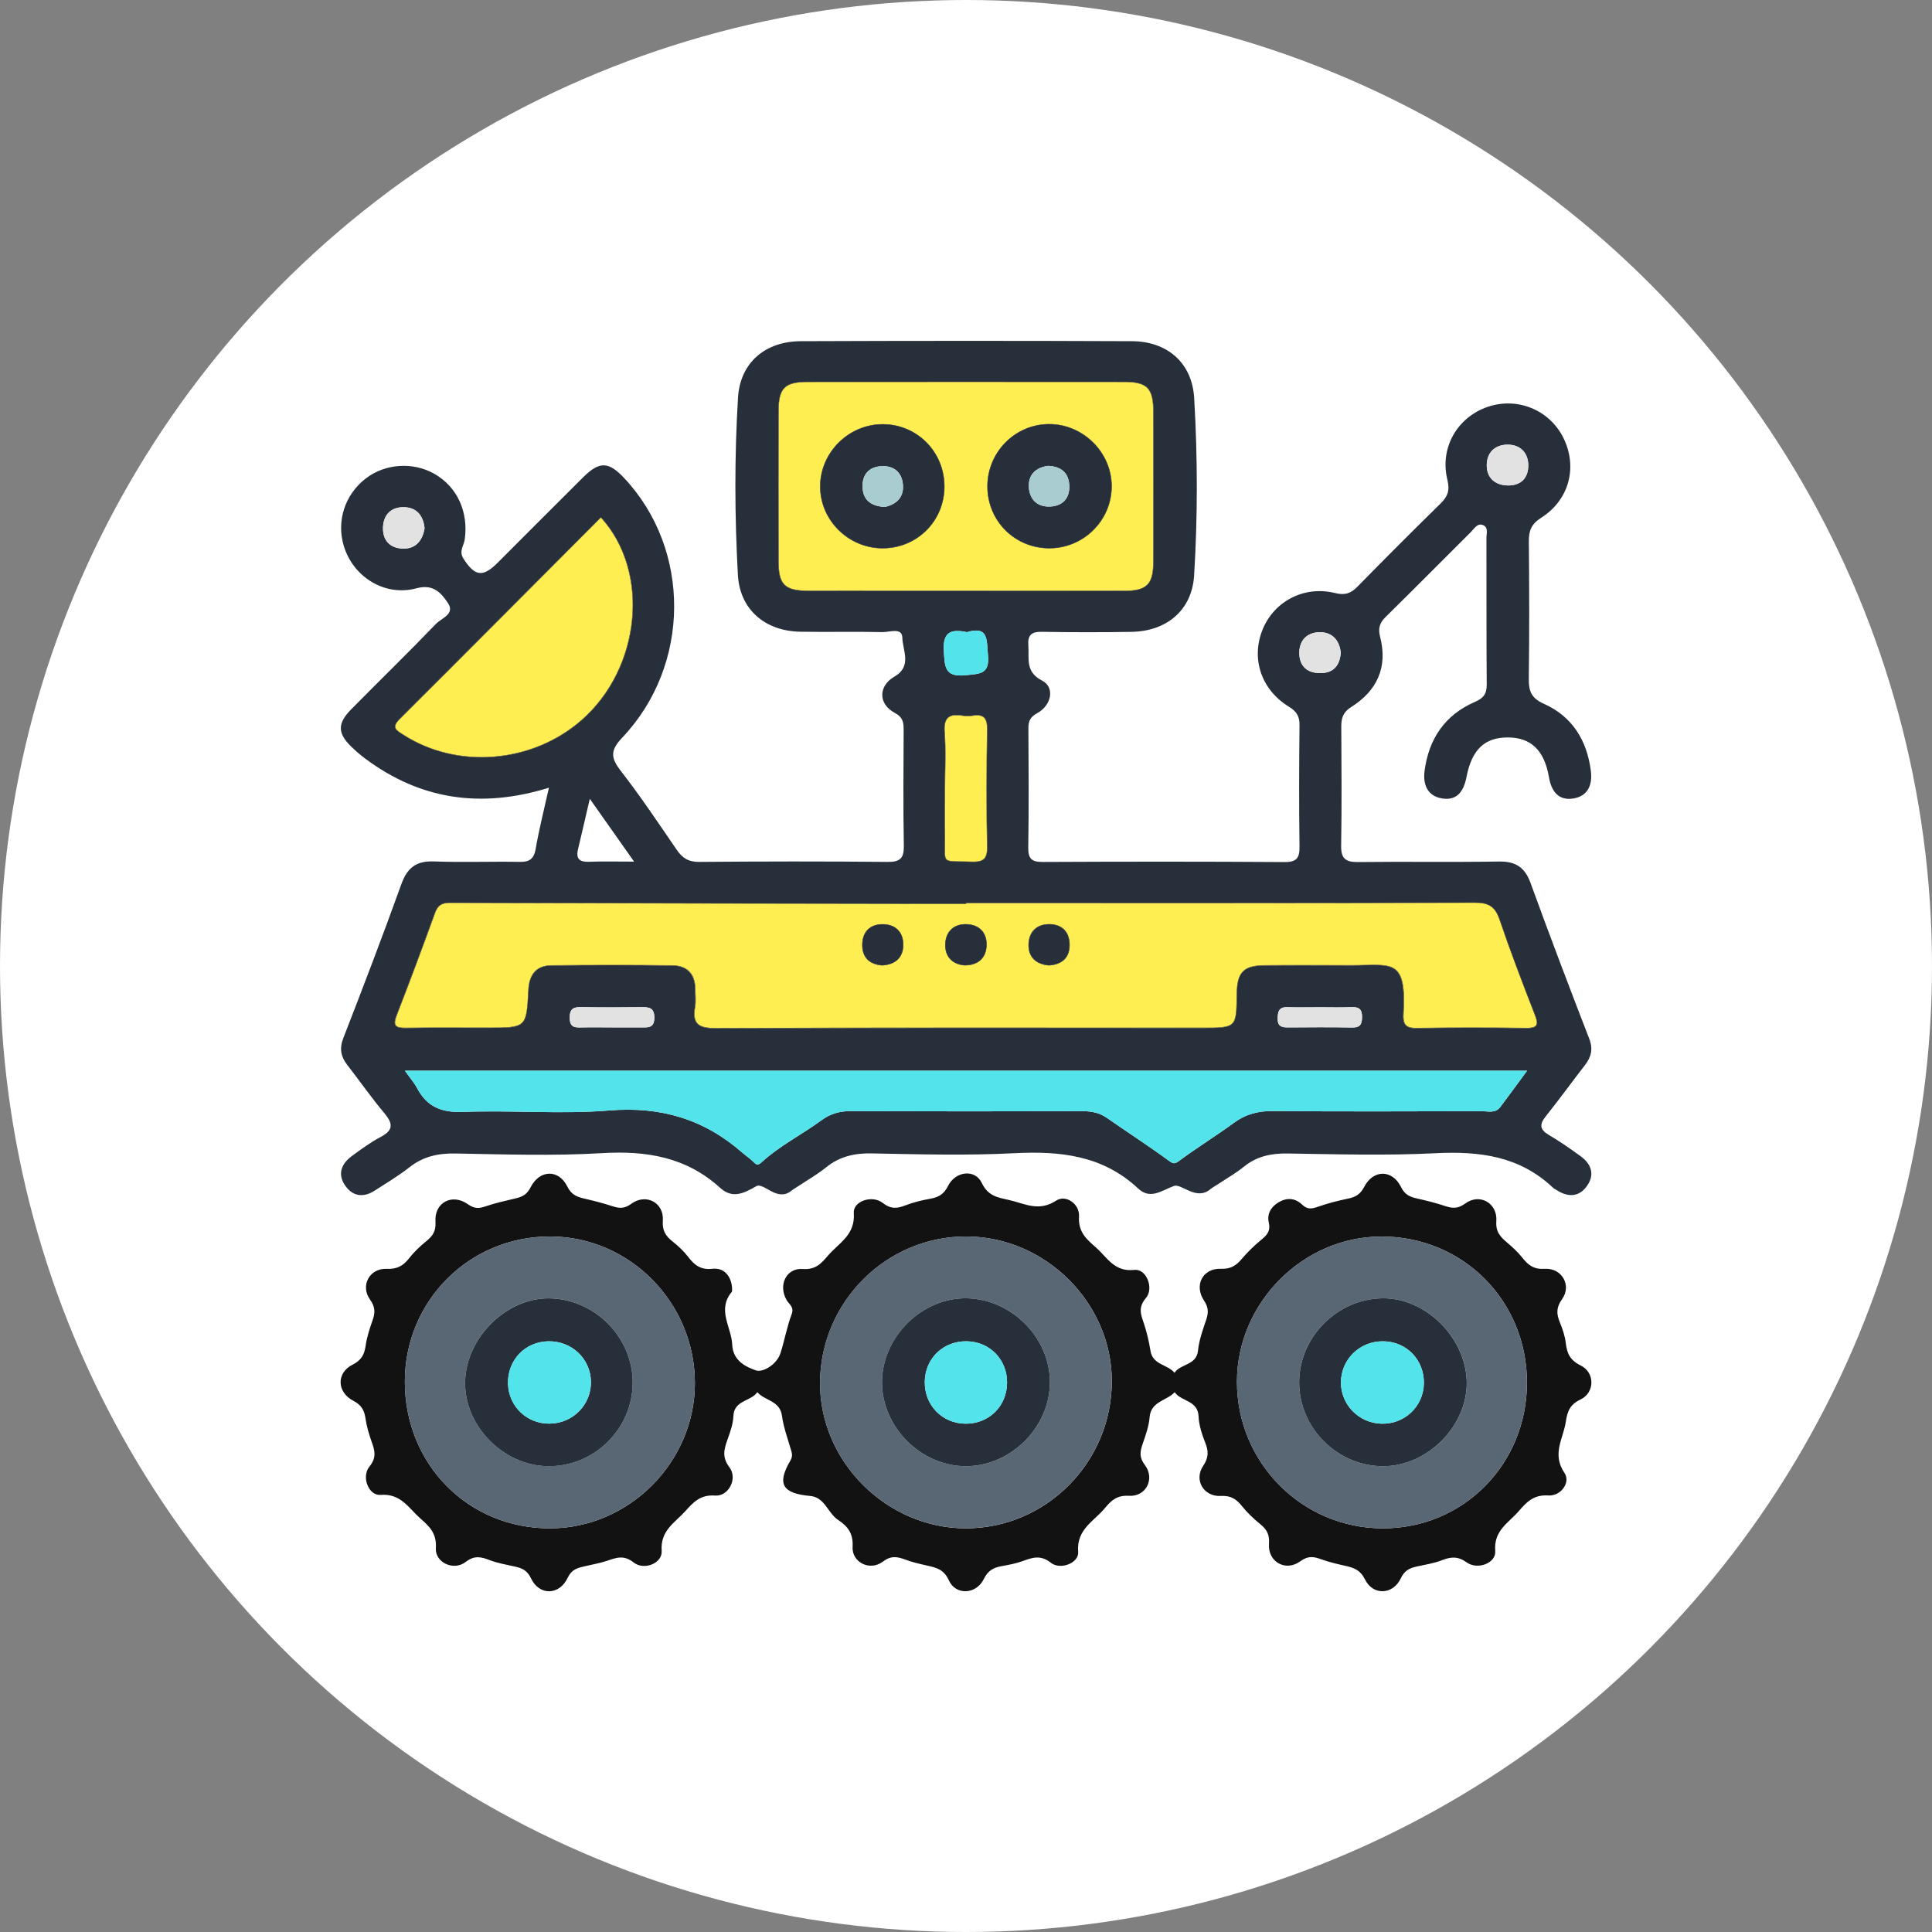 <?xml version="1.0" encoding="utf-8"?>
<!-- Generator: Adobe Illustrator 26.1.0, SVG Export Plug-In . SVG Version: 6.00 Build 0)  -->
<svg version="1.1" id="Layer_1" xmlns="http://www.w3.org/2000/svg" xmlns:xlink="http://www.w3.org/1999/xlink" x="0px" y="0px"
	 viewBox="0 0 4000 4000" style="enable-background:new 0 0 4000 4000;" xml:space="preserve">
<rect x="0" y="0" width="4000" height="4000" fill="#808080" stroke="none"/>
<style type="text/css">
	.st0{fill:#FFFFFF;}
	.st1{fill:#27303A;}
	.st2{fill:#121213;}
	.st3{fill:#FFEE52;stroke:#45413C;stroke-linecap:round;stroke-linejoin:round;}
	.st4{fill:#53E3EA;}
	.st5{fill:#E2E2E2;}
	.st6{fill:#596673;}
	.st7{fill:#A9CCD0;}
</style>
<circle class="st0" cx="2000" cy="2000" r="2000"/>
<g>
	<path class="st1" d="M1136.5,1630.9c-141.9,43.8-266.6,24.3-380.1-60.1c-10.1-7.5-19.7-15.8-28.8-24.6
		c-28.8-27.9-29.4-48.2-0.8-77.3c58.5-59.4,118.4-117.5,176.2-177.6c11-11.5,39.7-19.9,24.4-42.8c-13.9-20.8-30.2-40-65.1-30.5
		c-65.7,17.8-131.6-23.7-150.7-88.3c-15.2-51.3,2.5-105.5,45.3-138.8c40.1-31.2,98.1-35.2,142.6-9.8c47.4,27.1,70.6,78.7,62.7,135.7
		c-1.8,12.8-12.5,24.3-2.8,39.6c23.6,36.9,40,39.6,70.8,8.8c59-59,117.8-118.1,177-176.9c34-33.8,52.7-33.1,85.4,1.8
		c138.6,147.9,137.9,387.1-4.3,537.1c-24.8,26.1-24.2,41.4-3.4,68.3c41,52.9,78.3,108.6,116.1,163.8c11.7,17.1,24.2,25.3,46.2,25.2
		c130.1-1.1,260.3-1.3,390.4,0c27,0.3,34.2-8.3,33.7-34.4c-1.5-79.6-0.7-159.2-0.4-238.8c0-15.5-1.1-26.1-18.7-35.6
		c-34.2-18.4-33.9-55.5-0.3-74.9c37-21.5,16.8-54.3,16.3-80.6c-0.4-21.8-26.8-11.1-41.2-11.5c-56.8-1.3-113.7,0.2-170.5-0.8
		c-72.1-1.4-124.8-45.5-128.8-117.7c-6.7-122.3-7.2-245.1,0.3-367.4c4.5-72.2,56.7-116.1,129.7-116.4c228.7-0.9,457.3-1,686,0
		c72.7,0.3,124.4,44.6,128.7,117.5c7.2,122.3,7.4,245.1-0.1,367.4c-4.4,72.4-57.2,115.7-129.6,116.9c-61.9,1-123.8,1-185.7-0.1
		c-21.5-0.4-29.6,6.8-27.9,28.3c2,27.3-7,54.6,28.6,72.8c26.5,13.5,19.8,50.9-10.3,67.4c-15.1,8.2-18.3,16.9-18.2,31.9
		c0.5,82.2,1,164.3-0.3,246.4c-0.4,23.7,7.7,29.8,30.4,29.7c166.8-0.8,333.5-0.9,500.3,0.2c26.2,0.2,31.2-9.5,30.9-33
		c-1.2-83.4-0.9-166.8,0-250.2c0.2-18.7-5.9-28.6-22.2-38.6c-58.1-35.7-78.8-101.1-53.6-161.1c24.2-57.6,86.1-89.8,149.3-74.1
		c20.5,5.1,32.7,0.9,46.5-13.2c56.6-57.7,113.8-115,171.5-171.6c14.8-14.5,20.3-27,14.7-49.4c-16.4-66,20.1-129.3,82.7-151
		c61.6-21.4,128.4,5.7,157.3,63.7c30,60.2,12.6,128.5-46,165.8c-20.5,13-25.6,27-25.4,49.1c0.9,94.8,1.2,189.6-0.1,284.3
		c-0.3,25.6,5.4,40.1,31.2,51.6c58.9,26.2,89.3,75.8,97.3,139.2c3.6,28.8-6.2,52.1-36.4,56.9c-30.7,4.8-45.4-15-50.3-43.9
		c-9.6-56.1-37.4-82.5-85.3-82.5c-48,0-74.5,25-85.6,82.4c-5.5,28.4-19.1,49-50.3,43.9c-30.3-4.9-40.1-28.5-36.4-57
		c8.7-66.4,42.1-115.9,104.1-142.8c18-7.8,24.7-16.7,24.6-36.1c-0.8-101.1-0.3-202.2-0.6-303.3c0-9.4,4.6-22.3-7.5-26.9
		c-11.4-4.3-17.6,7.4-24.4,14.2c-59.1,58.8-117.8,118.1-177.2,176.6c-12.3,12.1-15.5,23.6-11.1,40.3c16.4,63.2-6.1,112-59.9,145.8
		c-16.8,10.6-20.5,22.9-20.4,40.5c0.4,82.2,1.1,164.3-0.3,246.4c-0.5,27.1,9.4,34.3,35.3,34c97.3-1.2,194.6,0.5,291.8-1.1
		c34.2-0.5,53.2,12,65,44.3c39.2,107.9,80,215.3,121.5,322.4c8.6,22.2,3.9,38.6-9.5,55.7c-27.1,34.9-53,70.8-80.6,105.3
		c-13.5,16.9-12.3,27.3,6.7,38.5c22.8,13.4,44.7,28.6,66.1,44.3c21,15.4,29,36.6,13.9,59.4c-15.8,23.9-38.4,26.4-62.7,11.2
		c-3.2-2-6.8-3.7-9.5-6.3c-68.5-64.7-151-75.4-241.3-70.9c-102.1,5.1-204.6,2.2-306.9,0.6c-34.4-0.6-64.3,5.5-91.4,27.5
		c-16.6,13.5-35.5,24.1-53.3,36c-5.3,3.5-11,6.4-15.8,10.4c-29.7,24.8-59.6-12.6-75.7-6.6c-27,10.2-48.9,28.5-74.1,5
		c-73.3-68.5-160.9-77.7-255.9-72.9c-98.3,5-197.1,2.3-295.6,0.4c-35.9-0.7-66.6,6.4-94.6,29.1c-17.6,14.2-37.6,25.6-56.5,38.2
		c-5.2,3.5-10.8,6.6-15.8,10.5c-29.3,23.1-56.8-18.8-72.2-9.8c-28,16.3-50.2,25.4-74.6,3.3c-70.4-64-152.8-77.3-244.9-71.8
		c-100.7,5.9-202.1,2.5-303.1,0.7c-35.7-0.6-66.5,5.9-95,28.3c-22.8,17.9-47.9,32.9-72.3,48.6c-22.5,14.5-44.4,12.5-60.2-9.3
		c-17.4-23.9-9.4-45.8,12.9-62.3c19.3-14.2,38.9-28.6,60-39.7c26.9-14.2,25-28.1,7.2-49.3c-26.8-31.9-50.6-66.2-76.2-99.1
		c-13.5-17.3-17.2-33.9-8.7-55.9c41.2-105.9,81.7-212,120.2-318.8c12.1-33.6,30.4-48.5,66.8-47.2c59.3,2.2,118.8-0.1,178.1,0.9
		c19.9,0.4,29.3-5.6,33.1-26C1115.9,1717.8,1126,1677.7,1136.5,1630.9z M1999.9,1869.5c0,0.6,0,1.2,0,1.7c-29.1,0-58.1,0-87.2,0
		c-327.2-0.6-654.3-1-981.5-2c-16.3-0.1-25,4.8-30.7,20.5c-25.8,71.1-52.1,142-79.6,212.5c-8.3,21.2-2.5,26.5,18.6,26.2
		c56.8-0.8,113.7-0.2,170.6-0.3c79.3,0,79.8,0,83.8-77.9c1.6-31.7,15.5-50.9,47.9-51.2c83.4-0.8,166.8-0.9,250.2,0.1
		c29.5,0.3,46.7,16.8,47,47.8c0.1,12.6,1.8,25.6-0.3,37.9c-6.8,38.4,10.6,44.4,45.5,44.3c334.8-1.4,669.6-0.8,1004.4-0.8
		c71.1,0,71.1,0,71.9-69.8c0.5-45.4,13.5-59.2,58.2-59.6c60.6-0.5,121.3-0.1,181.9-0.1c80.7,0,111.5-15.7,104.7,100.7
		c-1.2,20.1,3.9,29.7,26.8,29.3c75.8-1.2,151.6-1.1,227.4-0.1c26.6,0.4,25.2-9.6,17.4-29.5c-25.2-64.6-50-129.4-72.3-195.1
		c-9.2-27.1-22.6-35.2-51.4-35.2C2702.3,1869.9,2351.1,1869.5,1999.9,1869.5z M1997.6,1223.5c109.9,0,219.8,0.2,329.7-0.1
		c47.3-0.1,60.6-13.4,60.7-60.7c0.2-103.6,0.2-207.3,0-310.9c-0.1-48.1-12.9-61.2-59.9-61.3c-218.6-0.2-437.1-0.2-655.7,0
		c-47.8,0-60.5,12.8-60.7,60.5c-0.3,103.6-0.2,207.3,0,310.9c0.1,49,12.8,61.3,63.7,61.4C1782.8,1223.6,1890.2,1223.5,1997.6,1223.5
		z M838.3,2216.8c11.1,15.6,19.4,25.1,25.2,36c20.5,38.8,50.6,51,95.3,49.3c100.9-3.9,202.6,5.2,302.9-3
		c106.1-8.7,195.7,17.9,274.6,86.9c7.6,6.6,16.2,12.1,23.2,19.2c6.2,6.3,9.3,8.6,17.5,1c37.4-34.3,83.1-56.9,123.7-86.8
		c18.1-13.3,37.1-19,59.8-18.9c160.4,0.6,320.8,0.5,481.2,0.1c18.3,0,34.6,3.2,49.9,13.8c42.4,29.6,85.9,57.7,127.6,88.2
		c10.4,7.7,13.1,7.6,23.4-0.1c36.4-27.1,75.3-50.8,111.9-77.7c24.6-18.1,50.4-24.8,81-24.5c144,1.2,288,0.6,431.9,0.3
		c13.3,0,28.5,5,38.8-8.6c17.8-23.6,35.1-47.5,55.5-75.2C2385,2216.8,1615,2216.8,838.3,2216.8z M1244.1,1071.1
		c-138.9,139.4-277.6,278.9-416.9,417.7c-18.1,18-6.2,23.6,7.9,32.6c111.5,71.8,266.6,59.3,369-30.3
		C1327.1,1383.4,1347,1183.8,1244.1,1071.1z M1956.2,1632.9c0,32.8-0.5,65.6,0.1,98.3c1.1,59.9-10.9,50.9,55,53
		c23.9,0.8,33.1-5,32.6-30.9c-1.6-80.7-1.3-161.4,0-242.1c0.4-22.7-5.4-33.4-29.3-29.8c-7.4,1.1-15.2,1.1-22.6,0
		c-27.1-4.2-38.6,4.2-36.4,34.2C1958.4,1554.6,1956.3,1593.8,1956.2,1632.9z M2001.9,1308.8c-33.2-7-50.2-0.3-47.8,38.7
		c2,32.3,1.1,55.2,45.1,50.4c29-3.2,50.1-1.3,46.3-41.4C2042.6,1325.4,2047.2,1295.2,2001.9,1308.8z M1312.8,1783.9
		c-32.5-46.1-60.1-85.2-91.7-130.1c-9.4,40.4-16.6,72.3-24.3,104.1c-5,20.6,3.3,27.1,23.3,26.3
		C1247.7,1783.1,1275.5,1783.9,1312.8,1783.9z M2733.4,2085.4c-22.6,0-45.3,0.6-67.9-0.2c-17.6-0.6-20.1,8.9-20.3,23.6
		c-0.2,16.2,8.4,18.4,21.3,18.3c44-0.3,88-0.7,131.9,0.2c16.6,0.4,21.4-5.3,21.5-21.6c0.1-17.4-7.3-21.2-22.6-20.6
		C2776.1,2086.1,2754.7,2085.4,2733.4,2085.4z M1267.2,2127.1c20.1,0,40.2-0.1,60.3,0c14.2,0.1,27.2,1.6,27.2-20.2
		c0-20.5-10.8-21.8-26.2-21.7c-41.5,0.4-82.9,0.7-124.4-0.1c-16.9-0.4-24.8,3.3-24.6,22.6c0.3,18.5,9.3,19.9,23.5,19.5
		C1224.4,2126.6,1245.8,2127.1,1267.2,2127.1z M879,1093.9c-2.3-25.6-15.9-43.1-42.1-43.8c-25.9-0.7-42.8,14.3-43.9,41.4
		c-1.1,27.3,14.5,43.4,40.7,44.3C859.8,1136.7,874.5,1120.3,879,1093.9z M3121.5,1005.1c28.5,0.4,42.8-16.5,42.6-41.9
		c-0.2-25.5-16.3-42.8-43.1-42.6c-26.6,0.2-43,17.1-42.9,42.8C3078.3,989.1,3094.4,1004.3,3121.5,1005.1z M2775.9,1351.7
		c-2.5-25.8-17.3-42.7-42.9-42.8c-25.4-0.1-42.9,15.8-42.9,42.6c-0.1,26.6,15.2,41.7,42.5,42.1
		C2760.1,1393.9,2773.7,1378.9,2775.9,1351.7z"/>
	<path class="st2" d="M1515.6,2665.2c-0.2,4.6,0.7,8-0.6,9.6c-31,37-0.6,72.8,1,109.2c1.5,34.1,29.2,46.2,49.2,53.3
		c13.4,4.8,43.1-11.5,50.9-36.3c8.3-26.4,13.2-54.1,22.9-79.9c5.7-15.2-4.9-20.1-10.2-29.1c-18.1-30.7-1.4-67.2,33.2-64.7
		c26.9,1.9,38.3-11.5,52.4-27.9c22.6-26.2,56.6-42.4,53.3-88.1c-1.8-24.3,37.9-37.9,59.7-20.9c17,13.3,30,11.9,47.4,5.1
		c16.3-6.3,33.7-10.5,51-13.6c17.1-3.1,28.2-8.9,37-26.5c15.4-31,56.1-35.4,69.8-6.4c13,27.5,32.9,30.1,56.2,35.4
		c32.6,7.3,61.6,25.2,98,1.3c20-13.1,48.8,7,47.2,32.8c-2,32.5,15.6,47.2,35.4,64.6c23.4,20.6,37.5,50.8,79.5,46.1
		c24.4-2.8,40.9,38,23.5,58.4c-17.3,20.3-9.7,35.4-3.5,54.4c5.9,17.9,10.1,36.5,13.1,55.1c4.7,28.9,35.4,27.6,49.7,45.1
		c12.5-19.1,45.6-14.9,48.7-46.2c2.1-21,9.5-41.8,16.4-62c5.1-15,6.1-26.1-4-41.3c-21.2-31.9-2.6-67.1,34.8-65.8
		c21,0.8,32.1-6.9,44-21.2c12.1-14.4,26.1-27.6,40.6-39.6c11.6-9.6,18.6-17.9,14.7-34.9c-4-17.2,3.9-32,19.7-41.6
		c17.4-10.7,35-9.3,48.9,4.1c11.4,11.1,20.7,9.1,33.6,4.6c20.1-7,41-12.4,61.9-16.7c15.7-3.2,25.5-9,33.7-24.7
		c18.7-35.9,58-35.8,75.9,0.6c8.3,16.9,19.3,20.7,34.3,24.1c18.4,4.2,36.9,8.7,54.7,14.6c15.9,5.3,27.6,7.6,44.1-4.5
		c29.8-21.9,67-0.9,64.3,36.5c-1.6,21.9,7.8,32,21.5,43.7c11.5,9.8,22.9,20.2,32.2,31.9c12.3,15.6,23.7,24.6,46.7,23.2
		c35.3-2.1,56,34.3,35.8,62.6c-12.4,17.4-11.9,30.4-4.9,47.7c5.7,13.9,10.8,28.7,12.5,43.5c2.5,21.5,8.8,35.4,30.9,46.3
		c29.7,14.6,29.4,56.2-0.4,70.4c-22.5,10.7-27.4,25.3-30.5,46.3c-5.2,34.9-29.4,66.4-2.7,105.8c13.2,19.4-7.4,48.3-33.4,46.6
		c-30.8-2-45.2,13.9-61.8,33c-21.2,24.3-51.6,39.6-48.2,82.1c2,24.9-36.3,39.7-59,23.5c-18.6-13.3-32.9-11.7-51.7-4.4
		c-16.3,6.3-34.1,9-51.3,12.8c-14.9,3.3-25.6,7.8-33.6,24.7c-16.2,34.4-57.6,35.7-74,2.2c-9.4-19.1-22.2-24-39.4-27.9
		c-17.2-3.9-34.5-7.8-51-13.8c-15.9-5.8-27.4-7.8-43.8,4.2c-30,22-67.3,1.1-64.6-36.1c1.4-19.8-4.6-29.9-18.2-41
		c-13.6-11.1-26.7-23.5-37.7-37.2c-11.8-14.7-22.8-22.2-43.9-21.1c-35.4,1.9-56.1-33.1-36.5-62.2c11.7-17.5,11.3-30.3,4.4-47.9
		c-6.9-17.5-13.1-36.3-13.9-54.8c-1.5-33.4-36-30.5-49.5-49.8c-16.6,17.8-49.2,18.5-51.9,52c-1.5,18.5-8.2,36.9-14.3,54.7
		c-5.4,15.9-7.9,27.5,4.5,43.9c21.5,28.4,2.5,65.9-32.6,63.8c-24.7-1.5-36.6,9.1-49.9,25.2c-22.6,27.6-59.4,43.8-55.6,91
		c1.9,22.9-36.6,38.1-56.5,22.4c-21.2-16.7-37.9-10.9-58.2-3.5c-14.1,5.1-29.2,7.9-44.1,10.6c-16.8,3.1-27.9,9-36.6,26.7
		c-15.6,32-58.1,34.1-72.2,2.8c-10.6-23.4-26.7-26.6-46.2-31c-14.7-3.3-29.6-6.7-43.7-12c-16.9-6.3-29.7-8.9-47.2,4.3
		c-26.6,20-64.3,1.3-62.3-31.2c1.7-27.8-10.6-42.5-29.8-55.2c-21.6-14.2-27.5-47.1-58-49.8c-57.5-5.1-69.4-24.7-41.2-72.9
		c5.6-9.6,3.5-15.6,1-24.1c-6.8-22.9-15.1-45.8-18.3-69.3c-4.3-31.4-35.8-30.7-50.9-48.6c-13.3,19.5-48.4,16.3-49.6,49.7
		c-0.6,16-6.4,32.2-11.9,47.6c-7.2,20.4-12.5,36.8,3.8,58.4c17.4,23.1-1.8,60.5-29.8,58.4c-30.8-2.3-45.2,14.1-62.1,32.8
		c-21.7,23.9-51.5,39.7-48.5,81.8c1.8,25.6-36.4,41.1-58.2,23.8c-20.3-16-35.7-9.8-54.7-3.4c-15.5,5.2-31.8,7.9-47.7,11.7
		c-14.4,3.4-25.8,6.3-34.1,23.7c-17.2,36.5-58.7,37.1-75.7,1.2c-8-17-18.6-21.3-33.5-24.6c-17.2-3.9-34.9-6.8-51.3-13
		c-18.2-6.9-31.8-11.1-50.8,3.6c-24.6,19-63.4,1.1-61.5-28.7c2-30.8-13.3-44.9-32.4-61.8c-24.3-21.4-39.9-51.8-82.3-48.5
		c-24.6,1.9-40-37.5-22.8-58.6c15.3-18.8,11-33.2,4.6-51.3c-5.4-15.4-10.3-31.3-12.6-47.4c-2.5-17.4-8-28.5-25.4-37.6
		c-34.2-17.8-35.3-57.5-2-74.4c19-9.6,24.9-21.2,27.6-40c2.5-17.3,8-34.4,13.9-51c5.8-16.1,6.6-28-5-44.3
		c-20.5-28.6-0.8-64.9,34.3-63.4c22.4,1,34.8-6.5,47.2-22.5c10-12.8,22.2-24.3,34.9-34.6c13.4-10.9,20.5-20.6,19.2-40.7
		c-2.6-39.4,34.4-59.1,66.9-36.1c13.9,9.9,23.3,9.2,37.2,4.4c20.2-6.9,41.2-11.5,62-16.4c13.9-3.3,23.3-8,30.9-23
		c18.5-36.6,58.1-37.7,75.8-1.8c9,18.3,21.1,22,37.2,25.7c18.4,4.2,36.7,9,54.7,14.8c14.6,4.7,25.2,6.9,40.6-4.4
		c30.4-22.4,68-2.5,65.4,34.4c-1.5,21.4,5.9,32.2,20.4,43.7c11.8,9.4,23.1,20,32.2,31.9c13,16.9,25.6,27.1,50,24.5
		C1500,2624.2,1513.3,2642.5,1515.6,2665.2z M2301.9,2859.2c-0.1-161.6-137.2-298.3-300.1-299.2c-166.5-0.9-303.3,135.4-304,303
		c-0.7,163,138.2,301.4,302.1,301.3C2166.4,3164.1,2302.1,3027.1,2301.9,2859.2z M3161.4,2862.5c0-169.6-132.8-302.8-301.7-302.4
		c-162.2,0.4-298.3,137.1-298.7,300c-0.4,168,134.9,304.2,302.2,304.2C3029.9,3164.3,3161.4,3031.3,3161.4,2862.5z M838.2,2860.4
		c0,171.7,131.3,304.3,301,303.9c163.1-0.4,299.3-136.9,299.5-300.2c0.2-166.7-134.7-303.8-299.4-304.1
		C971.9,2559.7,838.3,2693,838.2,2860.4z"/>
	<path class="st3" d="M1999.9,1869.5c351.2,0,702.4,0.4,1053.6-0.8c28.8-0.1,42.2,8.1,51.4,35.2c22.3,65.6,47.1,130.4,72.3,195.1
		c7.8,19.9,9.2,29.9-17.4,29.5c-75.8-1-151.6-1.1-227.4,0.1c-23,0.4-28-9.2-26.8-29.3c6.8-116.4-24.1-100.7-104.7-100.7
		c-60.6,0-121.3-0.4-181.9,0.1c-44.7,0.4-57.7,14.2-58.2,59.6c-0.8,69.8-0.8,69.8-71.9,69.8c-334.8,0-669.6-0.6-1004.4,0.8
		c-34.9,0.1-52.3-5.9-45.5-44.3c2.2-12.2,0.5-25.2,0.3-37.9c-0.3-31-17.5-47.4-47-47.8c-83.4-1-166.8-0.8-250.2-0.1
		c-32.4,0.3-46.3,19.5-47.9,51.2c-4,77.9-4.5,77.9-83.8,77.9c-56.9,0-113.7-0.5-170.6,0.3c-21.1,0.3-26.8-5-18.6-26.2
		c27.4-70.5,53.8-141.4,79.6-212.5c5.7-15.7,14.4-20.5,30.7-20.5c327.2,1,654.3,1.5,981.5,2c29.1,0.1,58.1,0,87.2,0
		C1999.9,1870.7,1999.9,1870.1,1999.9,1869.5z M1997.3,1998.4c28.4-0.2,44.2-15.6,45.1-41c0.9-25.4-14.1-42.8-41.1-43.7
		c-27-0.9-43.1,15.6-44,40.9C1956.4,1980,1971.2,1996.4,1997.3,1998.4z M1826.3,1998.5c27.2-1.5,43.6-16.2,43.6-42.6
		s-16.5-42.4-43.4-42.1c-25.1,0.3-40.2,15.5-41,40.5C1784.6,1981.1,1799.2,1996.4,1826.3,1998.5z M2171.6,1998.5
		c27.8-1.7,43.1-16.4,42.6-43.4c-0.4-24.8-14.7-40.7-40.1-41.4c-27-0.8-43.6,15.1-44.4,41.3
		C2129,1981.6,2145.3,1996.3,2171.6,1998.5z"/>
	<path class="st3" d="M1997.6,1223.5c-107.4,0-214.8,0.1-322.2-0.1c-50.9-0.1-63.6-12.3-63.7-61.4c-0.2-103.6-0.2-207.3,0-310.9
		c0.1-47.7,12.9-60.5,60.7-60.5c218.6-0.2,437.1-0.2,655.7,0c47,0,59.8,13.2,59.9,61.3c0.2,103.6,0.2,207.3,0,310.9
		c-0.1,47.3-13.4,60.6-60.7,60.7C2217.4,1223.7,2107.5,1223.5,1997.6,1223.5z M1955.1,1007.9c0.4-71.1-55.2-128.3-125.8-129.3
		c-71.4-1-131.4,58.2-131,129.3c0.4,69.6,58.6,127,129,127.1C1898.4,1134.9,1954.7,1078.9,1955.1,1007.9z M2172.2,1134.9
		c70.5,0.2,128.5-56.7,129.2-126.8c0.7-71-59.2-130.6-130.6-129.8c-70,0.8-126.6,58.8-126.2,129.3
		C2044.9,1078.6,2101.1,1134.7,2172.2,1134.9z"/>
	<path class="st4" d="M838.3,2216.8c776.7,0,1546.6,0,2323.4,0c-20.4,27.7-37.7,51.6-55.5,75.2c-10.2,13.6-25.5,8.6-38.8,8.6
		c-144,0.3-288,0.9-431.9-0.3c-30.6-0.3-56.3,6.4-81,24.5c-36.6,26.9-75.5,50.6-111.9,77.7c-10.4,7.7-13,7.8-23.4,0.1
		c-41.7-30.6-85.1-58.7-127.6-88.2c-15.3-10.7-31.6-13.9-49.9-13.8c-160.4,0.4-320.8,0.5-481.2-0.1c-22.6-0.1-41.6,5.6-59.8,18.9
		c-40.6,29.8-86.3,52.5-123.7,86.8c-8.2,7.6-11.3,5.4-17.5-1c-7-7.1-15.7-12.6-23.2-19.2c-78.9-69-168.5-95.7-274.6-86.9
		c-100.4,8.3-202-0.9-302.9,3c-44.7,1.7-74.8-10.5-95.3-49.3C857.8,2241.9,849.4,2232.5,838.3,2216.8z"/>
	<path class="st3" d="M1244.1,1071.1c102.9,112.7,83,312.3-40,420c-102.3,89.6-257.5,102.2-369,30.3c-14.1-9.1-26-14.6-7.9-32.6
		C966.5,1349.9,1105.2,1210.4,1244.1,1071.1z"/>
	<path class="st3" d="M1956.3,1632.9c0-39.1,2.2-78.3-0.7-117.2c-2.2-30,9.3-38.4,36.4-34.2c7.4,1.1,15.2,1.1,22.6,0
		c23.9-3.6,29.7,7.1,29.3,29.8c-1.3,80.7-1.6,161.4,0,242.1c0.5,25.9-8.7,31.7-32.6,30.9c-65.9-2.1-54,6.9-55-53
		C1955.8,1698.4,1956.2,1665.7,1956.3,1632.9z"/>
	<path class="st4" d="M2001.9,1308.8c45.3-13.5,40.6,16.6,43.6,47.7c3.8,40.2-17.3,38.3-46.3,41.4c-44,4.8-43.1-18.1-45.1-50.4
		C1951.7,1308.4,1968.8,1301.8,2001.9,1308.8z"/>
	<path class="st5" d="M2733.4,2085.4c21.4,0,42.8,0.7,64.1-0.2c15.3-0.6,22.7,3.2,22.6,20.6c-0.1,16.3-5,21.9-21.5,21.6
		c-44-0.9-88-0.5-131.9-0.2c-12.9,0.1-21.6-2.1-21.3-18.3c0.2-14.8,2.6-24.2,20.3-23.6C2688.1,2086,2710.8,2085.4,2733.4,2085.4z"/>
	<path class="st5" d="M1267.2,2127.1c-21.4,0-42.7-0.5-64.1,0.1c-14.2,0.4-23.2-1-23.5-19.5c-0.3-19.3,7.6-23,24.6-22.6
		c41.4,0.9,82.9,0.5,124.4,0.1c15.4-0.1,26.2,1.2,26.2,21.7c0,21.8-13,20.3-27.2,20.2C1307.4,2127,1287.3,2127.1,1267.2,2127.1z"/>
	<path class="st5" d="M879,1093.9c-4.4,26.5-19.1,42.8-45.3,41.9c-26.2-0.9-41.8-17-40.7-44.3c1.1-27.1,18-42.2,43.9-41.4
		C863.1,1050.8,876.6,1068.2,879,1093.9z"/>
	<path class="st5" d="M3121.5,1005.1c-27-0.8-43.2-16-43.3-41.7c-0.1-25.7,16.3-42.6,42.9-42.8c26.8-0.2,42.9,17,43.1,42.6
		C3164.3,988.6,3150,1005.5,3121.5,1005.1z"/>
	<path class="st5" d="M2775.9,1351.7c-2.3,27.2-15.9,42.2-43.4,41.9c-27.3-0.3-42.5-15.5-42.5-42.1c0.1-26.8,17.5-42.7,42.9-42.6
		C2758.7,1309,2773.5,1325.9,2775.9,1351.7z"/>
	<path class="st6" d="M2301.9,2859.2c0.1,167.9-135.5,304.8-302.1,305c-163.9,0.2-302.7-138.3-302.1-301.3
		c0.7-167.6,137.5-303.9,304-303C2164.7,2560.9,2301.8,2697.6,2301.9,2859.2z M1999.5,3035.6c93.5,0.2,174.3-80.7,174.2-174.2
		c-0.1-91.8-78.8-171.3-171.5-173.4c-92.4-2.1-175.2,79.1-176.1,172.7C1825.3,2953.9,1906.1,3035.4,1999.5,3035.6z"/>
	<path class="st6" d="M3161.4,2862.5c0,168.8-131.5,301.9-298.3,301.8c-167.3,0-302.6-136.2-302.2-304.2
		c0.4-162.9,136.6-299.7,298.7-300C3028.6,2559.7,3161.4,2692.8,3161.4,2862.5z M2689.8,2862.7c0.3,94.5,79.6,173.1,174.4,172.9
		c92.1-0.2,175-84.7,172.6-175.8c-2.4-90.9-85.4-172.8-174-171.8C2768.2,2689.1,2689.5,2768.6,2689.8,2862.7z"/>
	<path class="st6" d="M838.2,2860.4c0-167.4,133.6-300.7,301.1-300.4c164.7,0.3,299.7,137.4,299.4,304.1
		c-0.2,163.2-136.5,299.8-299.5,300.2C969.5,3164.7,838.2,3032.1,838.2,2860.4z M1309.9,2863.4c0.6-93.9-78.2-174-172.6-175.4
		c-88.3-1.4-171.7,80.7-174.3,171.5c-2.6,91.9,79,175.4,172.1,176C1230.4,3036.2,1309.3,2958.5,1309.9,2863.4z"/>
	<path class="st1" d="M1997.3,1998.4c-26-2-40.9-18.4-40-43.8c0.9-25.3,17-41.8,44-40.9c26.9,0.9,41.9,18.3,41.1,43.7
		C2041.5,1982.8,2025.7,1998.2,1997.3,1998.4z"/>
	<path class="st1" d="M1826.3,1998.5c-27.2-2.2-41.7-17.4-40.8-44.3c0.8-25,15.8-40.2,41-40.5c26.9-0.3,43.4,15.8,43.4,42.1
		C1869.9,1982.3,1853.6,1997,1826.3,1998.5z"/>
	<path class="st1" d="M2171.6,1998.5c-26.3-2.2-42.7-16.9-41.8-43.5c0.8-26.2,17.4-42.1,44.4-41.3c25.3,0.8,39.7,16.7,40.1,41.4
		C2214.7,1982.1,2199.4,1996.8,2171.6,1998.5z"/>
	<path class="st1" d="M1955.1,1007.9c-0.4,71.1-56.7,127-127.8,127c-70.4-0.1-128.6-57.4-129-127.1c-0.4-71.1,59.6-130.3,131-129.3
		C1899.9,879.5,1955.5,936.7,1955.1,1007.9z M1831.5,1049.6c22.8-4.6,39.8-18.7,38-45.1c-1.7-26-18.4-41-45.4-39.3
		c-25.3,1.7-38.7,17.5-38.3,42.2C1786.2,1034.5,1802.3,1047.8,1831.5,1049.6z"/>
	<path class="st1" d="M2172.2,1134.9c-71.1-0.2-127.3-56.3-127.7-127.3c-0.3-70.5,56.3-128.5,126.2-129.3
		c71.4-0.8,131.4,58.8,130.6,129.8C2300.6,1078.2,2242.7,1135.1,2172.2,1134.9z M2169.8,964.5c-25.5,3.5-41.4,18.5-39.6,44.8
		c1.7,25.9,18.6,41.2,45.5,39.4c25.1-1.7,38.8-17.5,38.2-42.3C2213.2,979.5,2197.5,965.7,2169.8,964.5z"/>
	<path class="st1" d="M1999.5,3035.6c-93.4-0.2-174.2-81.7-173.4-174.9c0.8-93.6,83.7-174.8,176.1-172.7
		c92.7,2.1,171.4,81.7,171.5,173.4C2173.8,2954.9,2092.9,3035.7,1999.5,3035.6z M1999,2947.6c48.8,0.4,86-36.6,86-85.5
		c0-47.2-35.6-84-82.5-85.1c-49-1.2-87.1,34.9-87.9,83.4C1913.8,2909.2,1950.5,2947.2,1999,2947.6z"/>
	<path class="st1" d="M2689.8,2862.7c-0.3-94,78.4-173.6,172.9-174.7c88.6-1,171.6,80.9,174,171.8c2.4,91.2-80.5,175.6-172.6,175.8
		C2769.4,3035.8,2690.1,2957.2,2689.8,2862.7z M2948,2863.8c0.6-48.8-36.3-86.6-84.8-86.8c-48.4-0.2-86.9,37.7-86.9,85.5
		c0,46.1,37.1,83.8,83.7,85.1C2908.1,2949,2947.3,2911.7,2948,2863.8z"/>
	<path class="st1" d="M1309.9,2863.4c-0.6,95.1-79.5,172.9-174.8,172.2c-93.1-0.7-174.7-84.1-172.1-176
		c2.5-90.8,86-172.9,174.3-171.5C1231.7,2689.4,1310.5,2769.4,1309.9,2863.4z M1135.1,2777c-48.3,0.8-84.8,39.5-83.3,88.2
		c1.5,46.6,38.9,82.6,85.7,82.3c48.3-0.3,86.6-38.8,86-86.6C1222.8,2813.2,1183.8,2776.1,1135.1,2777z"/>
	<path class="st7" d="M1831.5,1049.6c-29.2-1.8-45.3-15.2-45.7-42.2c-0.4-24.8,13-40.6,38.3-42.2c27.1-1.8,43.7,13.3,45.4,39.3
		C1871.3,1031,1854.3,1045,1831.5,1049.6z"/>
	<path class="st7" d="M2169.8,964.5c27.8,1.2,43.5,15,44.1,41.8c0.6,24.9-13.2,40.6-38.2,42.3c-26.9,1.8-43.7-13.4-45.5-39.4
		C2128.4,983,2144.3,968,2169.8,964.5z"/>
	<path class="st4" d="M1999,2947.6c-48.5-0.4-85.2-38.3-84.3-87.2c0.8-48.5,38.9-84.7,87.9-83.4c46.9,1.2,82.5,37.9,82.5,85.1
		C2085,2910.9,2047.8,2948,1999,2947.6z"/>
	<path class="st4" d="M2948,2863.8c-0.6,47.9-39.8,85.2-88.1,83.8c-46.6-1.4-83.6-39.1-83.7-85.1c0-47.8,38.5-85.7,86.9-85.5
		C2911.6,2777.2,2948.6,2815,2948,2863.8z"/>
	<path class="st4" d="M1135.1,2777c48.7-0.8,87.7,36.2,88.3,83.9c0.6,47.7-37.7,86.3-86,86.6c-46.8,0.3-84.2-35.7-85.7-82.3
		C1050.2,2816.5,1086.8,2777.8,1135.1,2777z"/>
</g>
</svg>
